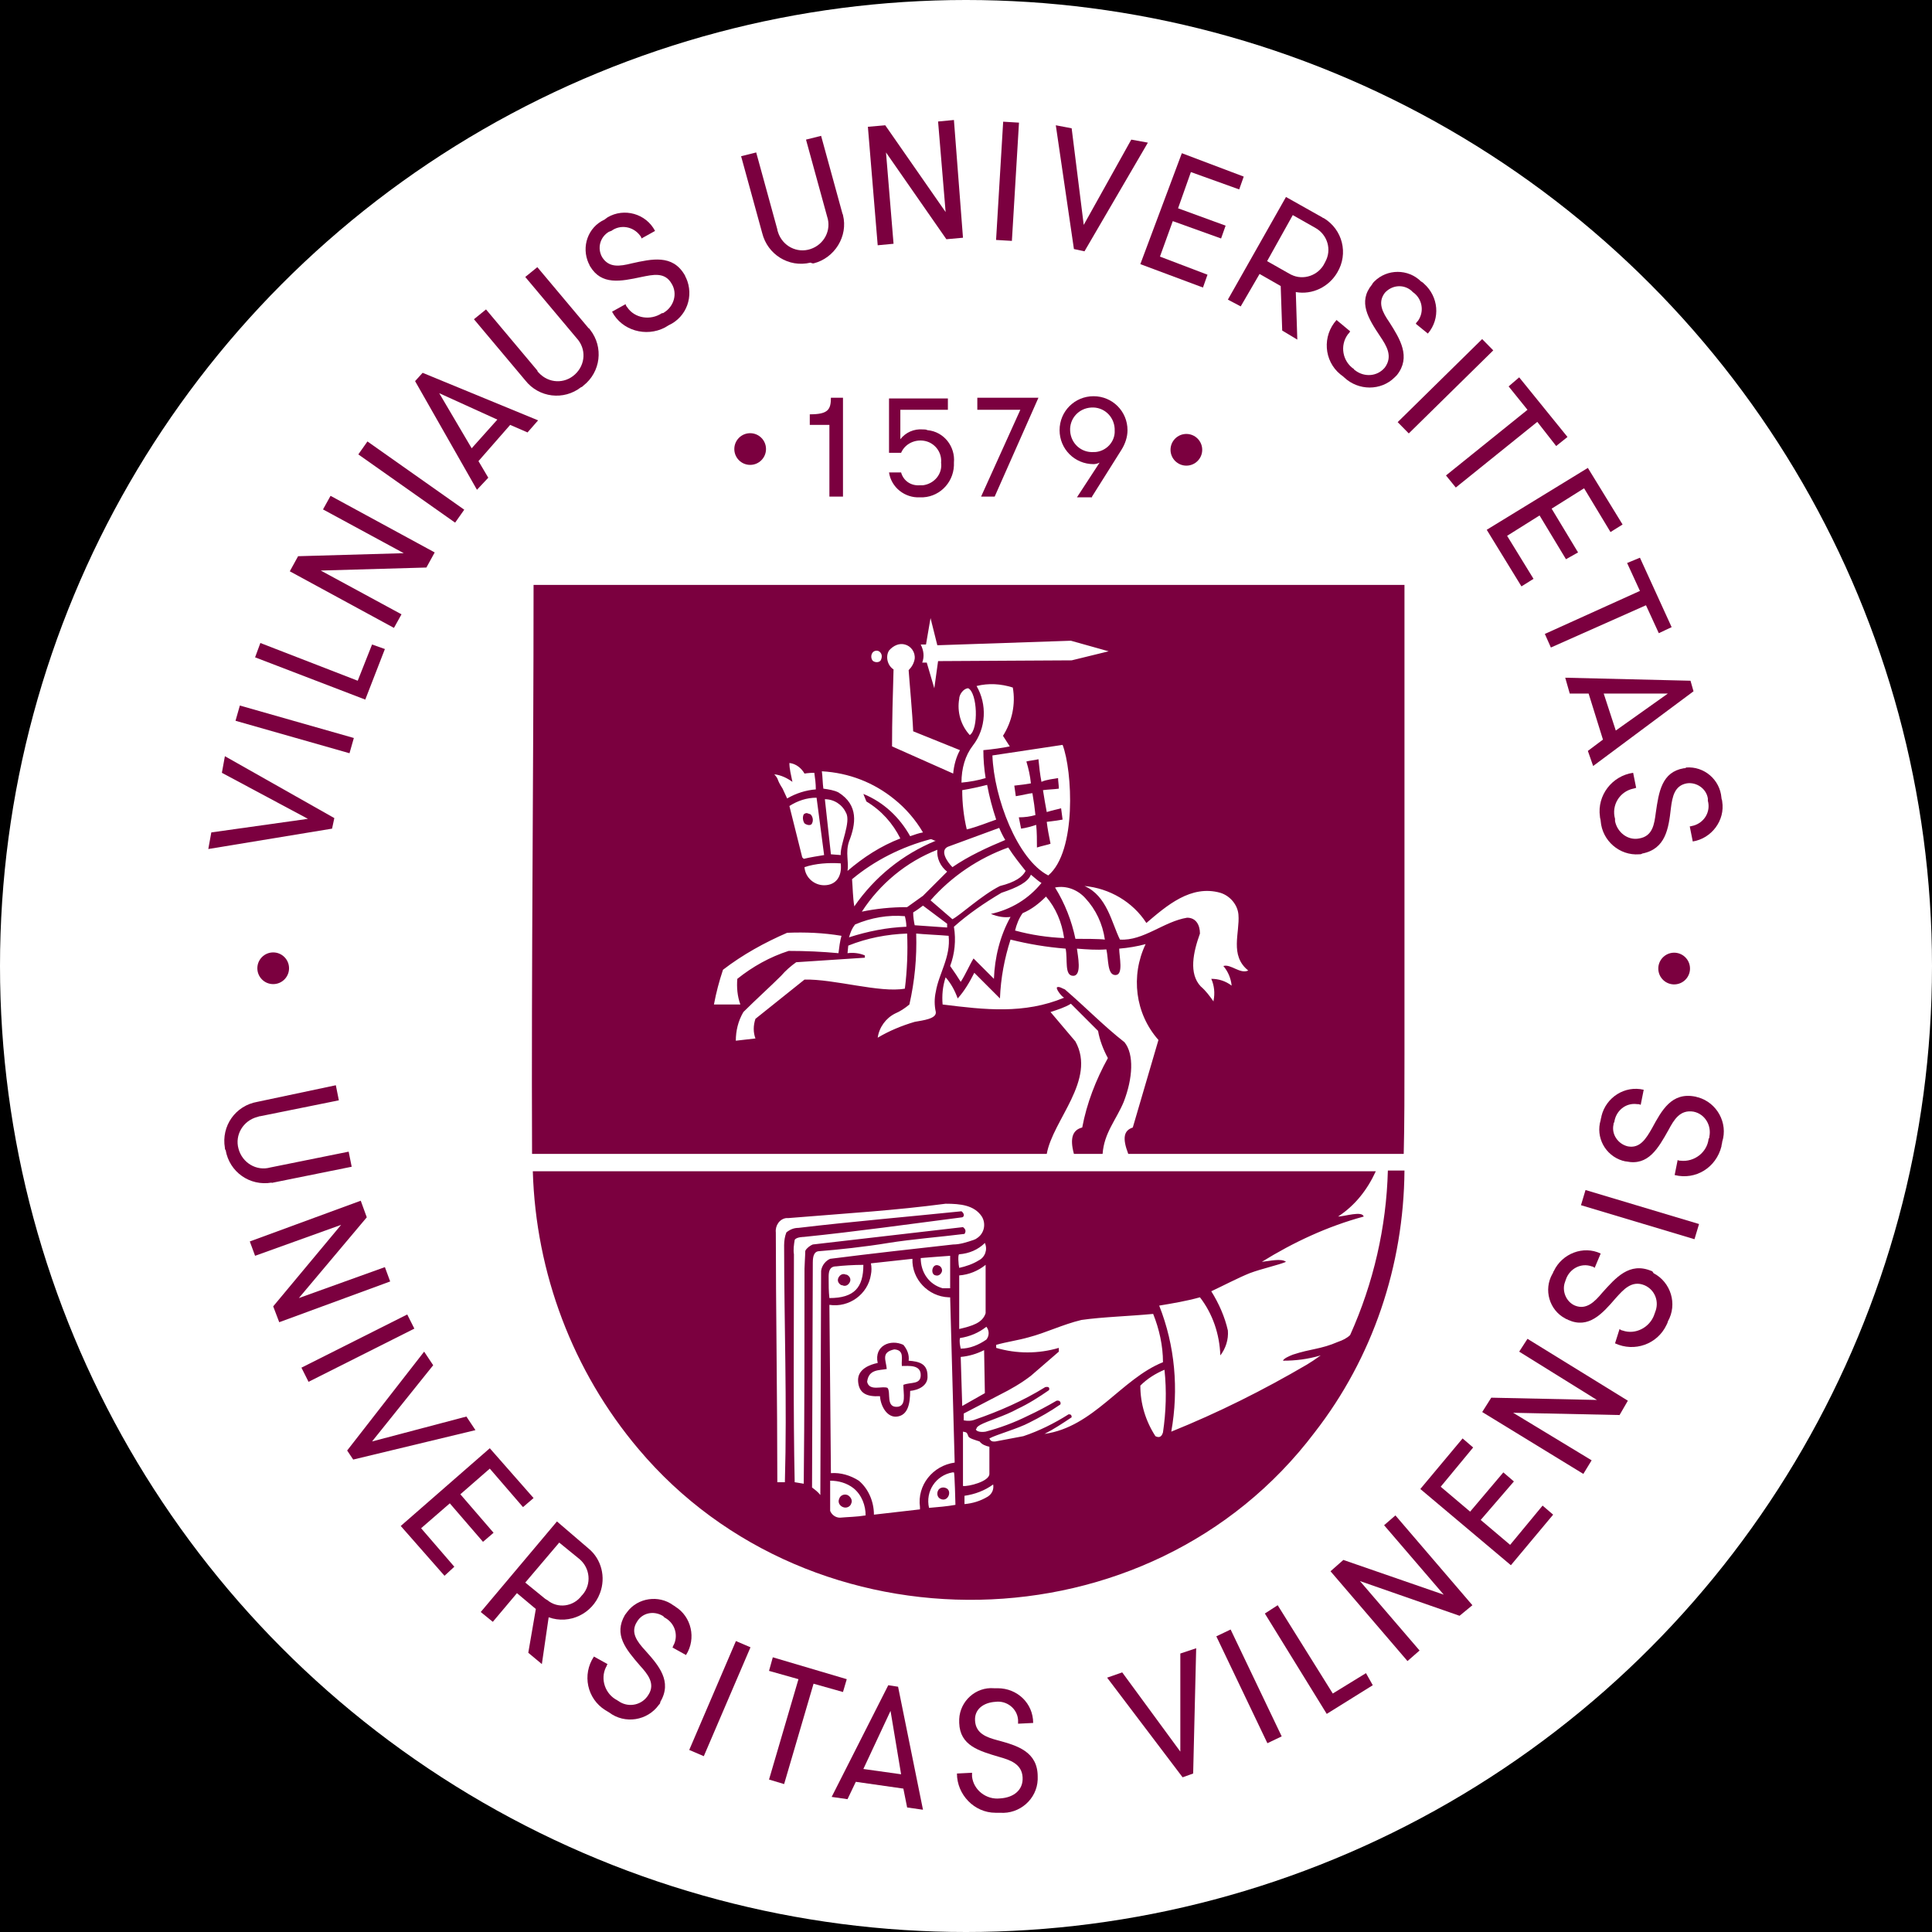 <?xml version="1.0" encoding="utf-8"?>
<!-- Generator: Adobe Illustrator 26.3.1, SVG Export Plug-In . SVG Version: 6.00 Build 0)  -->
<svg version="1.1" id="affiliation" xmlns="http://www.w3.org/2000/svg" xmlns:xlink="http://www.w3.org/1999/xlink" x="0px"
	 y="0px" viewBox="0 0 256 256" style="enable-background:new 0 0 256 256;" xml:space="preserve">
<style type="text/css">
	.st0{fill:#FFFFFF;}
	.st1{display:none;fill:#FFFFFF;}
	.st2{fill-rule:evenodd;clip-rule:evenodd;fill:#7B003F;}
	.st3{fill:#7B003F;}
</style>
<rect id="black" width="256" height="256"/>
<circle id="background_x5F_circle" class="st0" cx="128" cy="128" r="128"/>
<path id="background_x5F_rectangle" class="st1" d="M206.9,256H49.1C22.1,256,0,233.9,0,206.9V49.1C0,22.1,22.1,0,49.1,0H207
	c27,0,49.1,22.1,49.1,49.1V207C256,233.9,233.9,256,206.9,256z"/>
<g id="logo_00000169557994799884142440000017718490564280908447_">
	<g>
		<path class="st2" d="M36.2,156.7l10.4-2.1l-0.4-2l-10.4,2.1c-1.8,0.5-3.7-0.6-4.2-2.5c-0.5-1.8,0.6-3.7,2.5-4.2
			c0.1,0,0.2-0.1,0.4-0.1l10.4-2.1l-0.4-2L34.1,146c-2.9,0.5-4.8,3.2-4.3,6.1c0,0.1,0,0.2,0.1,0.3c0.5,2.9,3.2,4.8,6.1,4.3
			C36,156.8,36.1,156.7,36.2,156.7z"/>
		<polygon class="st2" points="51,167.9 39.6,172 48.6,161.3 47.8,159.1 33.1,164.5 33.8,166.4 45.2,162.3 36.2,173.1 37,175.2 
			51.7,169.8 		"/>
		
			<rect x="39.6" y="177.7" transform="matrix(0.893 -0.449 0.449 0.893 -75.209 40.318)" class="st3" width="15.7" height="2.1"/>
		<polygon class="st2" points="61.8,187.7 49.3,191 57.4,180.9 56.2,179.1 46,192.2 46.8,193.4 63,189.5 		"/>
		<polygon class="st2" points="59.6,199.2 64,204.3 65.4,203.1 61,198 64.9,194.6 69.3,199.7 70.7,198.5 64.9,191.9 53.1,202.2 
			58.9,208.8 60.2,207.6 55.8,202.5 		"/>
		<path class="st2" d="M78,205.2l-4.2-3.6l-10.1,12l1.6,1.3l3.2-3.8l2.5,2.1L70,219l1.8,1.5l0.9-6.2c2.8,1,5.8-0.5,6.8-3.2
			C80.3,209,79.7,206.6,78,205.2z M77.1,211.4c-1.1,1.5-3.2,1.8-4.6,0.6c-0.1,0-0.1-0.1-0.2-0.1l-2.7-2.2l4.5-5.3l2.7,2.2
			c1.4,1.2,1.6,3.3,0.4,4.7C77.2,211.3,77.1,211.4,77.1,211.4z"/>
		<path class="st2" d="M89.2,212.7c-1.9-1.4-4.7-1-6.1,0.9c-0.1,0.1-0.2,0.3-0.3,0.4c-1.5,2.6,0.1,4.5,2,6.7c1,1.1,2.1,2.4,1.1,3.9
			c-0.8,1.3-2.5,1.7-3.8,0.9c-0.1-0.1-0.2-0.1-0.3-0.2c-1.6-0.8-2.3-2.8-1.5-4.4c0.1-0.1,0.1-0.3,0.2-0.4l-1.8-1
			c-1.6,2.4-0.9,5.6,1.5,7.1c0.2,0.1,0.3,0.2,0.5,0.3c2.1,1.6,5.1,1.1,6.6-1c0.1-0.1,0.2-0.2,0.2-0.4c1.6-2.7-0.2-4.8-2-6.8
			c-1.1-1.2-2-2.4-1.1-3.8c0.7-1.2,2.2-1.5,3.4-0.8c0.1,0.1,0.2,0.1,0.2,0.2c1.4,0.7,1.9,2.3,1.3,3.6c-0.1,0.1-0.1,0.3-0.2,0.4
			l1.8,1c1.4-2.2,0.7-5.1-1.4-6.4C89.5,212.9,89.4,212.8,89.2,212.7z"/>
		
			<rect x="87.6" y="224" transform="matrix(0.394 -0.919 0.919 0.394 -149.043 224.125)" class="st3" width="15.7" height="2.1"/>
		<polygon class="st2" points="112.2,222.5 102.4,219.6 101.9,221.4 105.8,222.5 101.9,235.8 103.9,236.4 107.8,223.1 111.7,224.2 
					"/>
		<path class="st2" d="M117.7,223.3l-7.5,14.8l2.1,0.3l1.1-2.3l6.3,0.9l0.5,2.5l2.1,0.3l-3.3-16.3L117.7,223.3z M114.4,234.4
			l3.6-7.7l1.4,8.4L114.4,234.4z"/>
		<path class="st2" d="M132.2,230.6c-1.5-0.4-2.9-0.9-3-2.6c-0.1-1.5,1.1-2.4,2.7-2.5c1.5-0.2,2.9,0.9,3,2.4c0,0.2,0,0.3,0,0.5
			l2-0.1c0-2.6-2.1-4.6-4.7-4.6c-0.2,0-0.3,0-0.5,0c-2.4-0.2-4.5,1.7-4.6,4.1c0,0.2,0,0.3,0,0.5c0.1,3,2.6,3.7,5.3,4.5
			c1.4,0.4,3,0.9,3.1,2.7c0.1,1.7-1.2,2.7-3,2.8c-1.8,0.2-3.5-1.1-3.7-2.9c0-0.1,0-0.3,0-0.5l-2,0.1c0,2.8,2.3,5.2,5.1,5.2
			c0.2,0,0.4,0,0.6,0c2.6,0.2,4.9-1.8,5-4.4c0-0.1,0-0.3,0-0.4C137.5,232.1,134.8,231.3,132.2,230.6z"/>
		<polygon class="st2" points="156.4,232.1 148.7,221.6 146.7,222.3 156.7,235.5 158.1,235 158.5,218.4 156.4,219.1 		"/>
		
			<rect x="164.5" y="215.7" transform="matrix(0.902 -0.431 0.431 0.902 -80.176 93.161)" class="st3" width="2.1" height="15.7"/>
		<polygon class="st2" points="176.6,224.4 169.3,212.7 167.6,213.8 175.8,227.1 181.9,223.3 181,221.7 		"/>
		<polygon class="st2" points="183.4,202.1 191.3,211.3 178,206.7 176.3,208.2 186.5,220.1 188.1,218.7 180.2,209.5 193.4,214.1 
			195.1,212.7 184.9,200.8 		"/>
		<polygon class="st2" points="200.1,204.7 196.2,201.4 200.6,196.3 199.2,195.1 194.8,200.3 190.9,197 195.2,191.8 193.8,190.6 
			188.2,197.3 200.2,207.4 205.8,200.7 204.4,199.5 		"/>
		<polygon class="st2" points="201.3,179.1 211.6,185.5 197.6,185.2 196.4,187.1 209.8,195.3 210.9,193.5 200.5,187.2 214.6,187.5 
			215.7,185.6 202.4,177.4 		"/>
		<path class="st2" d="M218.8,168.4c-2.9-1.2-4.7,0.9-6.5,2.9c-1,1.2-2.1,2.3-3.6,1.7c-1.2-0.5-1.8-2-1.3-3.2c0-0.1,0.1-0.2,0.1-0.3
			c0.5-1.4,2-2.2,3.4-1.7c0.1,0,0.3,0.1,0.4,0.2l0.8-1.9c-2.3-1.1-5.1,0-6.2,2.3c-0.1,0.1-0.1,0.3-0.2,0.4c-1.2,2.1-0.4,4.8,1.7,5.9
			c0.1,0.1,0.3,0.1,0.4,0.2c2.7,1.2,4.5-0.8,6.3-2.9c1-1.1,2.1-2.4,3.8-1.7c1.4,0.6,2,2.2,1.4,3.6c0,0.1-0.1,0.2-0.1,0.3
			c-0.6,1.7-2.5,2.7-4.2,2.1c-0.1,0-0.3-0.1-0.4-0.2L214,178c2.6,1.2,5.6,0.1,6.8-2.4c0.1-0.2,0.2-0.4,0.2-0.5
			c1.3-2.3,0.4-5.2-1.9-6.4C219,168.5,218.9,168.4,218.8,168.4z"/>
		
			<rect x="216.3" y="153.2" transform="matrix(0.287 -0.958 0.958 0.287 0.644 322.943)" class="st3" width="2.1" height="15.7"/>
		<path class="st2" d="M224.6,145.3c-3.1-0.6-4.4,1.8-5.7,4.2c-0.8,1.4-1.6,2.7-3.2,2.4c-1.3-0.3-2.2-1.6-1.9-2.9
			c0-0.1,0-0.2,0.1-0.3c0.2-1.5,1.5-2.6,3-2.4c0.2,0,0.3,0,0.5,0.1l0.4-2c-2.5-0.6-5,1-5.6,3.5c0,0.2-0.1,0.3-0.1,0.5
			c-0.7,2.3,0.6,4.7,2.9,5.4c0.1,0,0.3,0.1,0.5,0.1c2.9,0.6,4.2-1.7,5.6-4.2c0.7-1.3,1.5-2.7,3.3-2.4c1.5,0.3,2.4,1.8,2.1,3.3
			c0,0.1,0,0.2-0.1,0.3c-0.2,1.8-1.9,3.1-3.7,2.9c-0.1,0-0.3,0-0.4-0.1l-0.4,2c2.8,0.7,5.5-1,6.2-3.8c0-0.2,0.1-0.4,0.1-0.6
			c0.8-2.5-0.7-5.2-3.2-5.9C224.9,145.4,224.7,145.3,224.6,145.3z"/>
		<path class="st2" d="M111.6,170.3c0.4,0.2,0.8,0,1-0.4c0.2-0.4,0-0.8-0.4-1c0,0-0.1,0-0.1,0c-0.4-0.2-0.8,0-1,0.4
			c-0.2,0.4,0,0.8,0.4,1C111.6,170.3,111.6,170.3,111.6,170.3z"/>
		<path class="st2" d="M186.1,139.7V77.5l-115.4,0c0,25.1-0.3,50.5-0.2,75.4h68.2c0.8-4.5,6.6-9.8,3.8-14.9l-3.3-3.9
			c0.9-0.3,1.9-0.6,2.7-1.1l3.6,3.6c0.2,1.2,0.7,2.5,1.3,3.6c-1.6,2.9-2.8,6-3.4,9.2c-1.2,0.3-1.7,1.3-1.1,3.5h3.8
			c0.2-2.8,1.8-4.5,2.8-6.9c1.2-3.1,1.4-6.3,0.1-7.9c-2.8-2.2-5-4.5-7.9-7c-0.3-0.1-0.7-0.4-1-0.3c-0.3,0.1,0.5,1.2,0.9,1.4
			c-5.3,2.2-10.5,1.6-16.1,0.9c-0.1-1.2,0-2.4,0.4-3.6c0.7,0.8,1.2,1.7,1.6,2.8c0.9-1,1.6-2.2,2.2-3.4l3.4,3.4
			c0.1-2.7,0.6-5.3,1.4-7.8c2.4,0.6,4.8,1,7.3,1.2c0.3,1.4-0.2,3.6,1,3.6c1.2,0,0.6-2.7,0.5-3.6c1.3,0.1,2.6,0.2,3.9,0.1
			c0.3,1.3,0.1,3.4,1.2,3.4c1.1,0,0.5-2.4,0.5-3.5c1.2-0.1,2.4-0.3,3.5-0.6c-2,4.2-1.4,9.2,1.7,12.7l-3.4,11.6
			c-1.2,0.4-1.4,1.4-0.6,3.5h36.5C186.1,149.2,186.1,144,186.1,139.7z M122.7,85.4l0.6-3.5l0.9,3.6l17.7-0.6l5,1.4l-4.9,1.2
			l-17.7,0.1l-0.5,3.6l-1-3.4h-0.6c0.3-0.8,0.2-1.6-0.2-2.4L122.7,85.4z M113.3,122.5c2.1-0.9,4.4-1.3,6.6-1.1
			c0.1,0.4,0.2,0.9,0.2,1.4c-2.6,0.1-5.1,0.6-7.6,1.4C112.7,123.5,112.9,123,113.3,122.5z M112.9,116.5c3-2.5,6.6-4.3,10.4-5.3
			c0.3,0,0.4,0.2,0.7,0.2c-4.4,1.8-8.1,4.8-10.8,8.7C113,118.9,113,117.7,112.9,116.5z M114.2,120.8c2.4-3.7,5.9-6.6,10-8.2
			c-0.1,1.1,0.4,2.2,1.3,2.9l-3.2,3.2l-2.1,1.5C118.1,120.2,116.1,120.4,114.2,120.8z M128.9,98.8c1.8-2.3,1.9-5.5,0.5-7.9
			c1.6-0.4,3.2-0.3,4.8,0.2c0.4,2.2-0.1,4.5-1.3,6.4l0.9,1.4c-0.9,0.2-2.4,0.4-3.5,0.5c0,1.2,0.1,2.5,0.3,3.7
			c-1,0.3-2.1,0.5-3.2,0.6C127.4,101.8,127.9,100.1,128.9,98.8z M128.5,97.4c-1.2-1.3-1.7-3.1-1.4-4.8c0-0.6,0.6-1.4,1.2-1.4
			C129.5,91.8,129.7,96.6,128.5,97.4z M130.8,104c0.3,1.6,0.7,3.1,1.2,4.6c-0.9,0.3-2.6,1-3.9,1.3c-0.4-1.7-0.6-3.4-0.6-5.2
			C128.7,104.5,129.6,104.3,130.8,104z M132.4,109.7c0.2,0.5,0.5,1.1,0.8,1.6c-2.4,1-4.8,2.1-7,3.6c-0.7-0.7-1.7-2.2-0.6-2.7
			L132.4,109.7z M122.3,120l3.2,2.4c0,0.2,0,0.3,0,0.5c-1.2-0.1-3.1-0.2-4.3-0.3c-0.1-0.5-0.2-1.1-0.2-1.7
			C121.5,120.6,121.9,120.3,122.3,120z M123.3,119.3c2.8-3.2,6.4-5.6,10.3-7c0.7,1.1,1.5,2.1,2.3,3.1c-0.4,0.8-1.4,1.5-3.4,2
			c-2.4,1.2-5.3,3.9-6.3,4.4L123.3,119.3z M131.5,100.1l9.3-1.4c1.3,3.4,1.9,14.1-1.9,17.3C134.8,113.9,131.7,105.7,131.5,100.1z
			 M119.9,85.4c0.8,0.2,1.4,1,1.3,1.9c-0.1,0.6-0.4,1.1-0.8,1.5c0.1,1.5,0.5,5.7,0.6,8.1l6.2,2.5c-0.5,0.9-0.8,2-0.9,3.1l-8.1-3.6
			c0-3.4,0.1-6.9,0.2-10.2c-0.8-0.5-1.1-1.7-0.6-2.5C118.4,85.5,119.2,85.2,119.9,85.4z M115.6,86.5c0.2-0.3,0.7-0.4,1-0.1
			c0,0,0,0,0,0c0.3,0.3,0.3,0.7,0.1,1.1c-0.2,0.3-0.7,0.3-1,0.1c0,0,0,0-0.1-0.1C115.4,87.2,115.4,86.8,115.6,86.5z M118.5,105.9
			c1.5,1.2,2.8,2.7,3.8,4.4c-0.6,0.1-1.1,0.3-1.7,0.5c-1.4-2.5-3.5-4.5-6.2-5.6l0.4,1c2,1.2,3.5,2.9,4.5,4.9c-2.6,1-4.9,2.5-7,4.3
			c0.2-1.2-0.3-2.4,0.2-3.9c0.9-2.3,1.3-4.8-1.4-6.5c-0.6-0.3-1.3-0.4-2-0.5c-0.1-0.7-0.1-1.6-0.2-2.3
			C112.5,102.4,115.8,103.7,118.5,105.9z M111.4,113.3l-1.3-0.1l-0.8-7.3c1.2,0,2.3,0.7,2.8,1.8
			C112.8,108.9,111.3,111.9,111.4,113.3z M109.2,117.3c-1.3,0-2.5-1-2.6-2.4c1.5-0.5,3.2-0.6,4.8-0.5
			C111.6,116.1,110.8,117.3,109.2,117.3z M109.2,113.3c-0.6,0.1-1.9,0.3-2.7,0.5l-0.2-0.2l-1.7-6.8c1.1-0.7,2.3-1.1,3.6-1.1
			L109.2,113.3z M104.6,101.1c0.9,0.1,1.6,0.7,2,1.4c0,0,0.6-0.1,1.3-0.1c0.1,0.7,0.2,1.4,0.2,2.2c-1.3,0.1-2.6,0.5-3.8,1.2
			l-0.6-1.3c-0.9-1.4-0.4-1.1-1.1-1.9c0.9,0.1,1.7,0.5,2.4,1C104.8,102.6,104.6,101.9,104.6,101.1z M94.6,133.1
			c0.3-1.6,0.7-3.1,1.2-4.6c2.6-2,5.5-3.6,8.5-4.9c2.4-0.1,4.8,0,7.2,0.4c-0.2,0.7-0.3,1.5-0.4,2.3c-2.2-0.2-4.3-0.3-6.6-0.3
			c-2.5,0.8-4.8,2.1-6.8,3.7c-0.1,1.1,0,2.3,0.4,3.4C97.2,133.1,95.7,133.1,94.6,133.1L94.6,133.1z M100.1,135
			c-0.3,0.9-0.3,1.8,0,2.6c-0.9,0.1-1.8,0.2-2.6,0.3c0-1.3,0.3-2.6,1-3.8c1.6-1.6,3.6-3.4,5-4.8c0.6-0.7,1.3-1.3,2-1.8l9.1-0.6
			l0-0.3c-0.7-0.3-1.5-0.4-2.3-0.3l0.1-1c2.5-1,5.1-1.5,7.8-1.6c0.1,2.4,0,4.9-0.3,7.3c-3.3,0.6-9.4-1.3-13.3-1.2L100.1,135z
			 M124,131.4c-0.2,0.9-0.2,1.8,0,2.7c0.1,0.9-1.7,1.1-2.8,1.3c-1.7,0.5-3.4,1.2-4.9,2.1c0.2-1.4,1.1-2.6,2.3-3.2
			c0.7-0.3,1.3-0.7,1.9-1.2c0.7-3.1,1-6.2,0.9-9.4c0.9,0.1,3.2,0.2,4.3,0.3C126,126.8,124.4,129,124,131.4z M133.9,121.5
			c-1.4,2.5-2.1,5.4-2.2,8.2l-2.7-2.7c-0.5,0.8-1.1,2.2-1.7,3.1c-0.3-0.5-0.9-1.4-1.4-2.1c0.6-1.6,0.8-3.4,0.5-5.2
			c1.9-1.7,4.1-3.2,6.3-4.5c2.1-0.7,3.5-1.4,3.9-2.4c0.5,0.4,0.9,0.8,1.4,1.1c-1.7,2.1-4,3.5-6.7,4.1
			C132.3,121.5,133.1,121.6,133.9,121.5z M134.5,123.3c0.2-0.8,0.5-1.6,1-2.3c1.2-0.5,2.2-1.3,3.1-2.2c1.3,1.5,2.1,3.4,2.4,5.5
			C138.8,124.2,136.7,123.9,134.5,123.3z M142.5,124.4c-0.5-2.4-1.4-4.7-2.7-6.8c1.5-0.3,3,0.3,4,1.4c1.4,1.5,2.3,3.4,2.6,5.5
			C145.7,124.4,143.5,124.4,142.5,124.4z M162.1,128c0.6,0.7,1,1.6,1.1,2.6c-0.8-0.6-1.7-0.9-2.7-0.9c0.4,0.9,0.5,1.9,0.3,2.9l0,0.1
			c-0.5-0.7-1-1.4-1.7-2c-1.6-1.7-1-4.5-0.1-7c0-1.1-0.5-2.1-1.7-2.1c-3.1,0.5-5.8,3.1-8.9,2.9c-1.1-2.2-1.7-5.8-4.7-7.1
			c3.3,0.3,6.4,2.1,8.2,4.9c2.7-2.3,5.9-5.1,9.8-4c1.3,0.4,2.3,1.6,2.4,2.9c0.2,2.4-1.2,5.4,1.3,7.4
			C164.3,129.1,163.1,127.7,162.1,128z"/>
		<path class="st2" d="M182.3,155.2H70.6c0.4,13.5,5.3,26.5,14,36.8c22.9,27.2,67.7,26.8,89.6-2.2c7.7-9.9,11.8-22.1,11.9-34.7h-2.2
			c-0.2,7.5-1.9,14.9-5,21.8c-0.4,0.4-1,0.7-1.6,0.9c-2.3,1-3.6,0.9-6,1.7c-0.5,0.2-1.2,0.5-1.3,0.8c1.7,0,3.3-0.2,5-0.7
			c-0.7,0.5-1.3,0.9-1.8,1.2c-5.8,3.4-11.8,6.4-18,8.9c1-5.6,0.5-11.4-1.6-16.7c1.8-0.3,3.6-0.6,5.4-1.1c1.7,2.2,2.6,4.9,2.7,7.7
			c0.7-0.9,1.1-2.1,1-3.3c-0.4-1.8-1.2-3.6-2.2-5.2c1.5-0.7,3.6-1.8,5.1-2.4c1.6-0.6,3.9-1.1,4.8-1.5c-0.6-0.5-2.2-0.1-3.2,0
			c4.2-2.6,8.7-4.7,13.5-6c-0.2-0.8-2.6,0-3.4,0C179.6,159.7,181.2,157.6,182.3,155.2z M108.8,168.4l-0.1,29.7
			c-0.3-0.4-0.7-0.7-1.1-1l0.1-29.8c0-0.9,0.2-1.4,0.7-1.5c2.6-0.2,6.3-0.6,9.3-1.1c3.1-0.5,6.9-0.8,10.1-1.2
			c0.2-0.3,0.2-0.6-0.2-0.9l-19.9,2.3c-0.5,0.2-1,0.7-1,0.9c0,0.5-0.1,1.9-0.1,2.3c0,9.9,0,19.2-0.1,28.5l-1.2-0.2
			c-0.2-9.3-0.1-20.1-0.1-30.2c-0.1-0.6,0-1.3,0.1-1.9c0.2-0.4,1.2-0.4,1.2-0.4c6.9-0.7,14-1.7,21-2.6c0.3-0.1,0.3-0.5-0.1-0.8
			c-6.8,0.7-14.9,1.4-21.6,2.2c-0.6,0-1.1,0.2-1.6,0.6c-0.2,0.5-0.3,1.1-0.3,1.7c0,10.3,0.4,20.9,0.1,31.4h-1
			c0-10.6-0.2-24-0.2-33.1c-0.1-0.9,0.5-1.8,1.4-1.9c0.1,0,0.2,0,0.3,0c8.6-0.7,13.9-1,20.8-1.9c2,0,3.8,0.2,4.8,1.7
			c0.6,1,0.3,2.3-0.7,2.9c-0.1,0.1-0.2,0.1-0.4,0.2c-0.9,0.3-1.8,0.6-2.7,0.6c-5.4,0.6-10.8,1.2-16.3,1.9
			C109.5,167,108.9,167.6,108.8,168.4z M125.9,166.4v4.3l-1,0c-1.8-0.5-2.9-2.1-2.9-4C123.1,166.6,124.6,166.5,125.9,166.4z
			 M109.8,169.2c0-0.7,0.1-1.4,1-1.4c0.8-0.1,2.3-0.2,3.6-0.2c0,3-1.2,4.4-4.5,4.4C109.8,171.1,109.8,170.3,109.8,169.2z
			 M111.3,201.1c-0.6,0-1.1-0.4-1.3-0.9v-4c1.1,0,2.2,0.3,3.1,1c1.1,0.9,1.6,2.3,1.6,3.6C113.5,201,112.4,201,111.3,201.1z
			 M115.8,200.7c0-1.7-0.7-3.4-2-4.5c-1.1-0.7-2.4-1.1-3.7-1l-0.2-22.3c2.6,0.4,5.1-1.4,5.5-4c0.1-0.5,0.1-1,0-1.5l5.5-0.6
			c-0.1,2.7,2.1,5,4.8,5.1c0.1,0,0.1,0,0.2,0l0.6,21.9c-2.9,0.4-5,3-4.6,5.9c0,0.1,0,0.2,0,0.3L115.8,200.7z M123.1,199.8
			c-0.5-2.2,0.9-4.3,3.1-4.7c0.1,0,0.2,0,0.2,0c0.1,0,0.2,4.3,0.2,4.3C125.5,199.6,124.3,199.7,123.1,199.8z M127.1,166.2
			c1.3-0.1,2.5-0.6,3.4-1.5c0.4,0.9,0,1.9-0.8,2.3c-0.8,0.5-1.7,0.8-2.6,1C127,167.6,126.9,166.2,127.1,166.2z M127.1,169
			c1.3-0.1,2.5-0.6,3.5-1.4v6.4c-0.4,1.3-1.8,1.7-3.5,2.1V169z M127.2,177.3c1.3-0.2,2.5-0.7,3.5-1.5c0.4,0.5,0.4,1.2,0,1.7
			c-1,0.7-2.2,1.2-3.4,1.2C127.2,178.2,127.1,177.8,127.2,177.3z M127.3,179.8c1.1-0.1,2.1-0.4,3.1-0.9l0.1,5.7l-3,1.7L127.3,179.8z
			 M127.6,189.7c0.4,0.1,0.5,0,0.7,0.6c0.1,0.3,0.9,0.5,1.5,0.7c0.3,0.4,0.8,0.6,1.3,0.7c0,0.7,0,2.8,0,3.6c0,1-2.8,1.7-3.5,1.6
			L127.6,189.7z M130.9,198.3c-1,0.6-2,0.9-3.1,1l0-1.1c1.4-0.2,2.7-0.7,3.8-1.5C131.7,197.3,131.5,197.9,130.9,198.3z M154.1,189.8
			c-0.2,0.7-0.6,0.7-1,0.5c-1.3-2-2-4.3-2-6.7c0.9-0.9,2-1.6,3.2-2.1C154.6,184.3,154.5,187.1,154.1,189.8z M154.1,180.5
			c-5.5,2.2-9.2,8.6-15.7,9.5c1.2-0.6,2.4-1.4,3.6-2.2c0-0.3-0.1-0.4-0.4-0.4c-1.9,1.2-3.9,2.2-6,2.9l-3.7,0.7
			c-0.2,0-0.6,0.1-0.8-0.4c0.9-0.5,3.8-1.3,5.3-2.1c1.4-0.7,2.8-1.5,4.1-2.4c0.1-0.2,0-0.6-0.5-0.5c-1.2,0.7-2.5,1.4-3.8,2
			c-1.8,0.9-3.7,1.6-5.6,2.1c-0.6,0.1-1.2,0-1.3-0.3c0.2-0.1-0.1-0.2,0.6-0.6c0.9-0.5,3.3-1.2,4.9-2.1c1.5-0.7,2.9-1.6,4.2-2.5
			c0.1-0.3,0-0.5-0.5-0.4c-2.9,1.8-6.1,3.2-9.3,4.3c-0.5,0.2-1,0.2-1.5,0.1v-0.9l4.8-2.5c1.4-0.7,2.8-1.5,4.1-2.5l3.7-3.2v-0.5
			c-2.7,0.8-5.6,0.8-8.3,0v-0.4c1.4-0.4,2.9-0.6,4.3-1c2.3-0.6,4.5-1.7,7-2.3c2.8-0.4,6.4-0.5,9.5-0.8
			C153.6,176.1,154.1,178.3,154.1,180.5z"/>
		<path class="st2" d="M112.3,198.1c-0.5-0.2-1,0.1-1.1,0.5c-0.2,0.4,0,0.9,0.5,1.1c0.5,0.2,1-0.1,1.1-0.5
			C113,198.8,112.7,198.3,112.3,198.1z"/>
		<path class="st2" d="M122.9,182.3c0-1.6-1.1-1.9-2.5-2c0.1-0.8-0.2-1.5-0.7-2.1c-1.7-0.8-3.9,0.1-3.4,2.4c-1,0.2-2.7,0.8-2.6,2.4
			c0.1,1.6,1.1,2.1,2.9,2c0.1,1.4,1,2.9,2.3,2.7c1.4-0.2,1.7-1.7,1.7-3.4C121.7,184.2,123,183.6,122.9,182.3z M119.7,183.5
			c0,1.2,0.4,2.7-0.7,2.9c-1.7,0.2-0.9-1.9-1.4-2.5c-0.7-0.3-2.4,0.5-2.7-0.8c0.2-1.7,1.6-1.5,2.6-1.7c-0.1-1.2-0.8-2.2,1-2.6
			c1.4,0.1,0.9,1.3,1,2.2c0.9,0,2.5-0.2,2.5,1.2C122,183.5,120.7,183.1,119.7,183.5z"/>
		<path class="st2" d="M139.2,111.8c-0.2-1-0.4-2-0.5-2.9c0.9-0.1,1.5-0.2,2.1-0.3l-0.2-1.5c-0.7,0.2-0.9,0.2-1.9,0.5
			c-0.2-1-0.3-1.7-0.5-2.9c0.7-0.1,1.4-0.1,2.1-0.2c0-0.5-0.1-1-0.1-1.4c-0.5,0.1-1.6,0.2-2.2,0.5c-0.2-1-0.3-2-0.4-3
			c-0.3,0.1-1.3,0.2-1.6,0.3c0.3,1,0.5,1.9,0.6,2.9c-0.6,0.1-1.2,0.2-2.2,0.3l0.2,1.4c0.7-0.1,1.9-0.4,2.2-0.4
			c0.2,1.2,0.3,1.9,0.4,2.9c-0.7,0.2-1.4,0.3-2.2,0.3l0.3,1.5c0.7-0.1,1.4-0.3,2-0.5c0.1,1,0.1,2,0.1,3
			C138,112.1,138.6,112,139.2,111.8z"/>
		<path class="st2" d="M125.4,197.2c-0.4-0.2-0.9-0.1-1.1,0.3c-0.2,0.4-0.1,0.9,0.3,1.1c0,0,0,0,0,0
			C125.6,199.1,126.2,197.6,125.4,197.2z"/>
		<path class="st2" d="M107.6,109.1c0.2-0.4,0.1-0.9-0.2-1.2c-0.4-0.1-0.5-0.3-0.9,0c-0.2,0.4-0.1,0.9,0.1,1.2
			C107,109.4,107.5,109.4,107.6,109.1z"/>
		<path class="st2" d="M124,169c0.4,0.1,0.7-0.2,0.8-0.5c0.1-0.3-0.1-0.7-0.4-0.8C123.5,167.3,123.2,168.9,124,169z"/>
		<polygon class="st2" points="44.3,108.4 29.8,100.2 29.4,102.4 40.8,108.5 28,110.3 27.6,112.5 44,109.8 		"/>
		
			<rect x="37.9" y="88.8" transform="matrix(0.274 -0.962 0.962 0.274 -64.603 107.635)" class="st3" width="2.1" height="15.7"/>
		<polygon class="st2" points="51,86 49.3,85.4 47.4,90.2 34.5,85.2 33.8,87.1 48.4,92.7 		"/>
		<polygon class="st2" points="53.2,81.4 42.5,75.6 56.5,75.2 57.6,73.2 43.8,65.7 42.8,67.5 53.5,73.3 39.5,73.7 38.4,75.7 
			52.2,83.2 		"/>
		<rect x="53.5" y="56" transform="matrix(0.576 -0.817 0.817 0.576 -29.089 71.664)" class="st3" width="2.1" height="15.7"/>
		<path class="st2" d="M64.7,63.3l-1.3-2.2l4.2-4.8l2.3,1l1.4-1.6l-15.3-6.3l-1,1.1l8.2,14.4L64.7,63.3z M58.2,52.1l7.7,3.5
			l-3.4,3.8L58.2,52.1z"/>
		<path class="st2" d="M77.3,51.1c2.3-1.8,2.7-5.1,0.9-7.4c-0.1-0.1-0.1-0.2-0.2-0.2l-6.8-8.1l-1.6,1.3l6.8,8.1
			c1.3,1.4,1.2,3.5-0.2,4.8c-1.4,1.3-3.5,1.2-4.8-0.2c-0.1-0.1-0.2-0.2-0.2-0.3L64.4,41l-1.6,1.3l6.8,8.1c1.8,2.3,5.1,2.7,7.4,0.9
			C77.1,51.3,77.2,51.2,77.3,51.1z"/>
		<path class="st2" d="M85,36.7c1.5-0.3,3.1-0.7,4,0.9c0.8,1.3,0.3,3-1,3.8c-0.1,0.1-0.2,0.1-0.3,0.1c-1.5,1-3.6,0.7-4.6-0.8
			c-0.1-0.1-0.2-0.3-0.2-0.4l-1.8,1c1.3,2.5,4.5,3.4,7,2.1c0.2-0.1,0.3-0.2,0.5-0.3c2.4-1.1,3.4-3.9,2.3-6.3
			c-0.1-0.1-0.1-0.3-0.2-0.4c-1.6-2.7-4.3-2.1-7-1.5c-1.6,0.4-3,0.6-3.9-0.8c-0.7-1.2-0.3-2.7,0.9-3.4c0.1,0,0.2-0.1,0.3-0.1
			c1.2-0.9,2.9-0.6,3.8,0.6c0.1,0.1,0.2,0.3,0.2,0.4l1.8-1c-1.2-2.3-4.1-3.1-6.3-1.8c-0.1,0.1-0.3,0.2-0.4,0.3
			c-2.2,1-3.1,3.6-2.1,5.8c0.1,0.1,0.1,0.3,0.2,0.4C79.7,37.8,82.2,37.3,85,36.7z"/>
		<path class="st2" d="M107.8,34.9c2.8-0.7,4.6-3.6,3.9-6.4c0-0.1-0.1-0.2-0.1-0.3L108.8,18l-2,0.5l2.8,10.2
			c0.6,1.8-0.4,3.7-2.2,4.3c-1.8,0.6-3.7-0.4-4.3-2.2c0-0.1-0.1-0.2-0.1-0.4l-2.8-10.2l-2,0.5l2.8,10.2c0.7,2.8,3.5,4.6,6.4,3.9
			C107.6,34.9,107.7,34.9,107.8,34.9z"/>
		<polygon class="st2" points="118.4,32.3 117.4,20.2 125.4,31.7 127.6,31.5 126.4,15.9 124.3,16.1 125.3,28.1 117.3,16.6 115,16.8 
			116.3,32.5 		"/>
		
			<rect x="125.7" y="23" transform="matrix(5.990348e-02 -0.998 0.998 5.990348e-02 101.501 155.865)" class="st3" width="15.7" height="2.1"/>
		<polygon class="st2" points="143.7,33.3 152.1,18.9 149.9,18.5 143.6,29.8 142,17 139.9,16.6 142.3,33 		"/>
		<polygon class="st2" points="159.4,38.1 160,36.4 153.7,34 155.4,29.3 161.8,31.6 162.4,29.9 156.1,27.6 157.8,22.8 164.2,25.1 
			164.8,23.4 156.6,20.3 151.1,35 		"/>
		<path class="st2" d="M164.4,40.6l2.5-4.3l2.8,1.6l0.2,5.9l2,1.2l-0.2-6.3c2.2,0.4,4.4-0.7,5.5-2.6c1.5-2.5,0.7-5.7-1.8-7.2
			c-0.1,0-0.2-0.1-0.2-0.1l-4.8-2.7l-7.7,13.6L164.4,40.6z M171.3,28.5l3,1.7c1.6,0.9,2.2,2.9,1.3,4.5c0,0.1-0.1,0.1-0.1,0.2
			c-0.8,1.6-2.8,2.3-4.4,1.5c-0.1,0-0.1-0.1-0.2-0.1l-3-1.7L171.3,28.5z"/>
		<path class="st2" d="M177.1,42.4c-1.9,2.1-1.7,5.4,0.5,7.2c0.1,0.1,0.3,0.2,0.5,0.4c1.9,1.8,4.9,1.8,6.7,0
			c0.1-0.1,0.2-0.2,0.3-0.3c1.9-2.4,0.4-4.8-1-7c-0.9-1.3-1.6-2.6-0.6-3.9c0.9-1,2.4-1.2,3.5-0.3c0.1,0.1,0.1,0.1,0.2,0.2
			c1.2,0.8,1.6,2.5,0.7,3.8c-0.1,0.1-0.2,0.2-0.3,0.4l1.6,1.3c1.7-2,1.4-4.9-0.5-6.6c-0.1-0.1-0.2-0.2-0.4-0.3
			c-1.7-1.7-4.5-1.7-6.2,0c-0.1,0.1-0.2,0.2-0.3,0.4c-1.9,2.3-0.5,4.5,1.1,6.9c0.8,1.2,1.7,2.6,0.6,4.1c-1,1.2-2.7,1.3-3.9,0.4
			c-0.1-0.1-0.2-0.1-0.2-0.2c-1.5-1-1.9-3.1-0.8-4.6c0.1-0.1,0.2-0.2,0.3-0.4L177.1,42.4z"/>
		
			<rect x="183.7" y="50.1" transform="matrix(0.713 -0.701 0.701 0.713 19.101 148.987)" class="st3" width="15.7" height="2.1"/>
		<polygon class="st2" points="191.6,63 192.9,64.6 203.7,55.9 206.2,59.1 207.7,57.9 201.3,50 199.9,51.2 202.4,54.3 		"/>
		<polygon class="st2" points="201.6,77.7 203.2,76.7 199.7,71 204,68.3 207.5,74.1 209.1,73.2 205.6,67.4 209.9,64.7 213.4,70.5 
			215,69.5 210.4,62 197,70.2 		"/>
		<polygon class="st2" points="204.7,84 205.5,85.8 218.1,80.2 219.8,83.9 221.5,83.1 217.3,73.9 215.6,74.6 217.3,78.3 		"/>
		<path class="st2" d="M208,91.9l2.5,0l1.9,6.1l-2,1.5l0.7,2l13.3-9.9l-0.4-1.4l-16.6-0.4L208,91.9z M221,91.9l-6.9,4.9l-1.6-4.9
			L221,91.9z"/>
		<path class="st2" d="M223.1,101.8c-2.9,0.5-3.3,3.1-3.7,5.9c-0.2,1.5-0.4,3.1-2.2,3.4c-1.5,0.3-2.9-0.8-3.2-2.3c0-0.1,0-0.2,0-0.3
			c-0.5-1.8,0.6-3.6,2.4-4c0.1,0,0.3-0.1,0.4-0.1l-0.4-2c-2.8,0.4-4.8,3-4.4,5.8c0,0.2,0.1,0.4,0.1,0.6c0.2,2.6,2.5,4.6,5.1,4.4
			c0.1,0,0.3,0,0.4-0.1c3.1-0.6,3.5-3.3,3.8-6c0.2-1.6,0.5-3,2.1-3.3c1.3-0.2,2.6,0.7,2.8,2c0,0.1,0,0.2,0,0.3
			c0.4,1.5-0.5,2.9-1.9,3.3c-0.1,0-0.3,0.1-0.5,0.1l0.4,2c2.5-0.4,4.3-2.8,3.9-5.3c0-0.2-0.1-0.3-0.1-0.5c-0.2-2.4-2.3-4.2-4.7-4
			C223.4,101.8,223.2,101.8,223.1,101.8z"/>
		<path class="st2" d="M111.7,65.8V52.7h-1.6c0,1.6-0.4,2.2-2.8,2.2v1.4h2.6v9.5H111.7z"/>
		<polygon class="st2" points="130,65.8 131.8,65.8 137.6,52.7 129.5,52.7 129.5,54.3 135.2,54.3 		"/>
		<path class="st2" d="M144.7,65.8l3.9-6.2c0.5-0.8,0.8-1.7,0.8-2.6c0-2.5-2-4.5-4.5-4.5c-2.5,0-4.5,2-4.5,4.5c0,2.5,2,4.5,4.5,4.5
			c0,0,0,0,0,0c0.3,0,0.6-0.1,0.8-0.2l-3,4.6H144.7z M144.9,59.9c-1.6,0.1-3-1.1-3.1-2.8c-0.1-1.6,1.1-3,2.8-3.1
			c1.6-0.1,3,1.1,3.1,2.8c0,0.1,0,0.1,0,0.2c0.1,1.5-1.1,2.8-2.6,2.9C144.9,59.9,144.9,59.9,144.9,59.9z"/>
		<circle class="st3" cx="99.4" cy="59.5" r="2.1"/>
		<circle class="st3" cx="157.2" cy="59.6" r="2.1"/>
		<circle class="st3" cx="36.2" cy="128.3" r="2.1"/>
		
			<ellipse transform="matrix(0.751 -0.661 0.661 0.751 -29.535 178.453)" class="st3" cx="221.7" cy="128.4" rx="2.1" ry="2.1"/>
		<path class="st3" d="M122.3,56.9c-1.2-0.1-2.3,0.4-3,1.3v-3.9h6.3v-1.5h-7.8v7.2h1.6c0.6-1.4,2.3-2,3.7-1.4
			c1.1,0.5,1.7,1.6,1.6,2.7c0.2,1.5-0.9,2.8-2.4,3c-0.1,0-0.3,0-0.4,0c-1.2,0.1-2.2-0.6-2.5-1.7l-1.6,0c0.3,2,2.1,3.4,4.1,3.3
			c2.4,0.1,4.4-1.8,4.5-4.2c0-0.1,0-0.3,0-0.4c0.2-2.1-1.3-4.1-3.5-4.3C122.7,56.9,122.5,56.9,122.3,56.9z"/>
	</g>
</g>
</svg>
